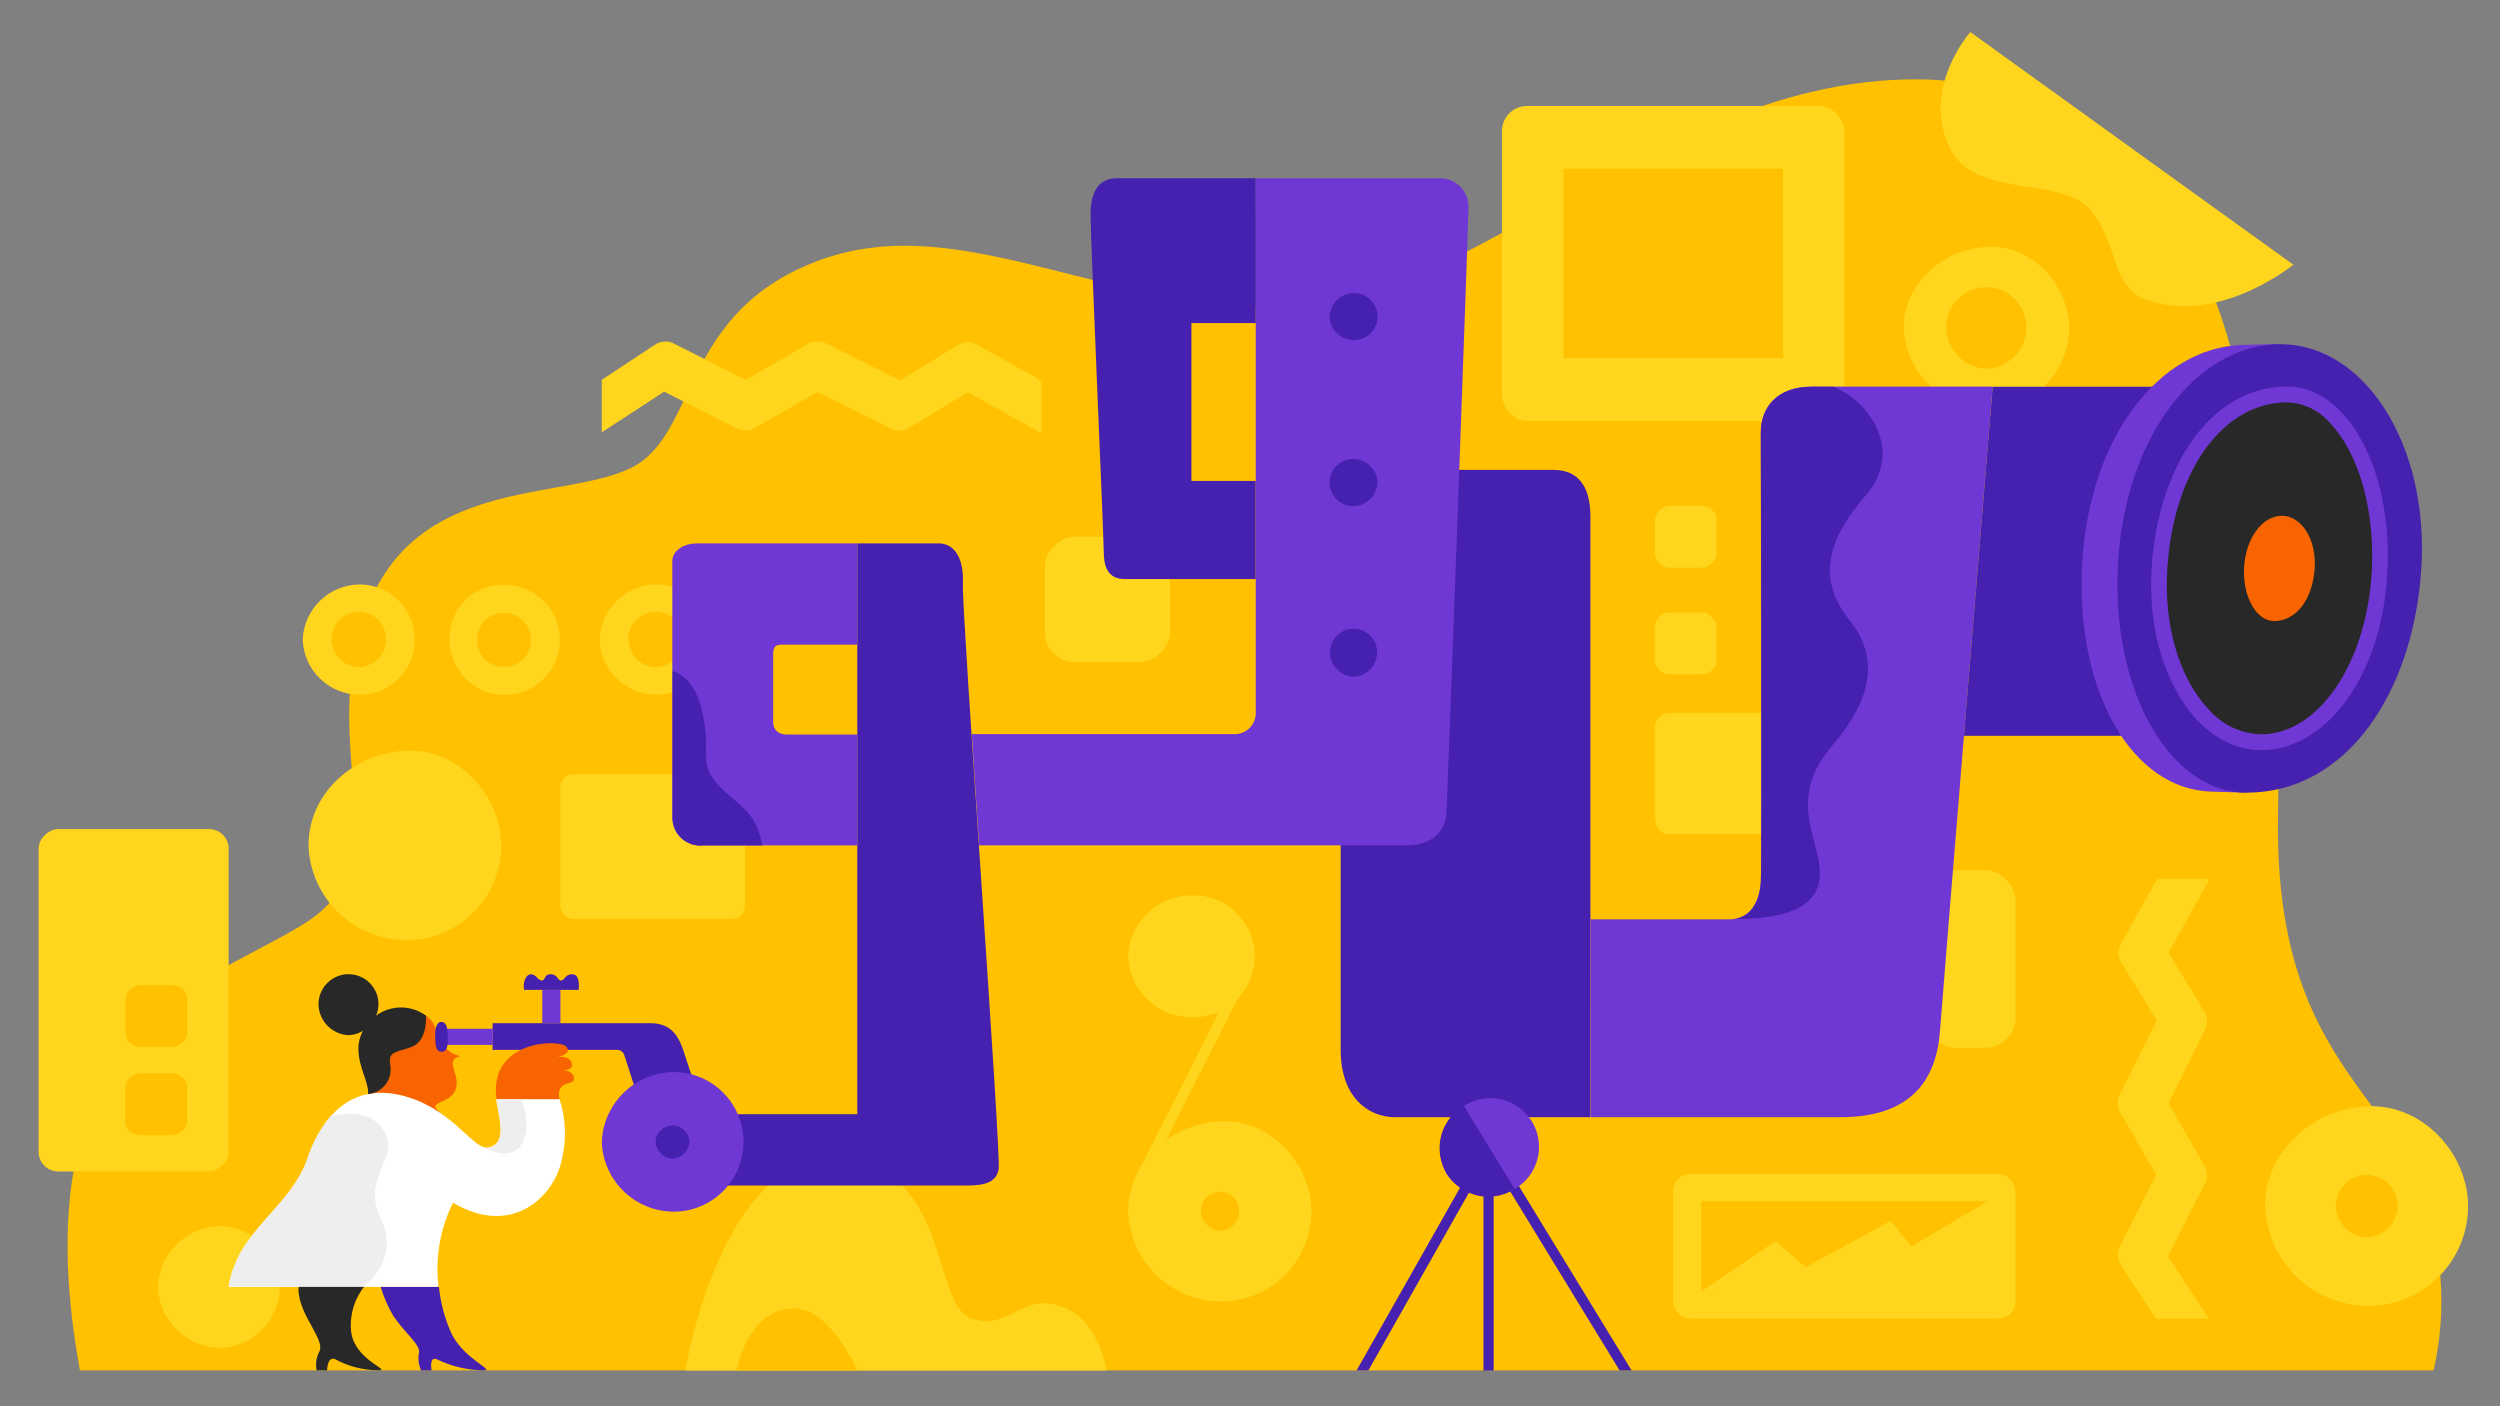 <?xml version="1.0" encoding="UTF-8" standalone="no" ?>
<!DOCTYPE svg PUBLIC "-//W3C//DTD SVG 1.1//EN" "http://www.w3.org/Graphics/SVG/1.1/DTD/svg11.dtd">
<svg xmlns="http://www.w3.org/2000/svg" xmlns:xlink="http://www.w3.org/1999/xlink" version="1.1" width="1280" height="720" viewBox="0 0 1280 720" xml:space="preserve">
<rect x="0" y="0" width="1280" height="720" fill="#808080" stroke="none"/>
<desc>Created with Fabric.js 4.2.0</desc>
<defs>
</defs>
<rect x="0" y="0" width="100%" height="100%" fill="transparent"></rect>
<g transform="matrix(1 0 0 1 640 360)" id="23d97cfe-8955-4a4e-83a9-aa0f23ad2bba"  >
<rect style="stroke: none; stroke-width: 1; stroke-dasharray: none; stroke-linecap: butt; stroke-dashoffset: 0; stroke-linejoin: miter; stroke-miterlimit: 4; fill: rgb(255,255,255); fill-opacity: 0; fill-rule: nonzero; opacity: 1;" vector-effect="non-scaling-stroke"  x="-640" y="-360" rx="0" ry="0" width="1280" height="720" />
</g>
<g transform="matrix(Infinity NaN NaN Infinity 0 0)" id="30458fd6-e5df-440e-8cc2-34cedd13443c"  >
</g>
<g transform="matrix(5.39 0 0 5.39 641.7 359.06)"  >
<g style="" vector-effect="non-scaling-stroke"   >
		<g transform="matrix(1 0 0 1 0.11 2.24)"  >
<path style="stroke: none; stroke-width: 1; stroke-dasharray: none; stroke-linecap: butt; stroke-dashoffset: 0; stroke-linejoin: miter; stroke-miterlimit: 4; fill: rgb(255,193,0); fill-rule: nonzero; opacity: 1;" vector-effect="non-scaling-stroke"  transform=" translate(-115, -65.02)" d="M 3.43 126.34 L 227 126.34 C 228.922 117.985 227.072 109.208 221.94 102.34 C 217.52 96.23 211.94 89.83 212.23 73.61 C 212.52 57.39 211.83 14.38 191.33 6.31 C 162.46 -5.06 138.15 24.36 119.76 25.31 C 101.37 26.26 87.45 15.97 73.89 20.81 C 60.33 25.65 62.26 37.49 55.72 40.64 C 49.18 43.79 35.14 41.37 30.54 54.44 C 25.94 67.51 34.06 77.8 25 83.73 C 16.18 89.48 -2.62 93.05 3.43 126.34 z" stroke-linecap="round" />
</g>
		<g transform="matrix(1 0 0 1 -26.47 31.26)"  >
<path style="stroke: none; stroke-width: 1; stroke-dasharray: none; stroke-linecap: butt; stroke-dashoffset: 0; stroke-linejoin: miter; stroke-miterlimit: 4; fill: rgb(255,214,29); fill-rule: nonzero; opacity: 1;" vector-effect="non-scaling-stroke"  transform=" translate(-88.42, -94.04)" d="M 103 87 C 103.118 83.773 105.77 81.218 109 81.22 C 111.124 81.132 113.126 82.215 114.214 84.041 C 115.303 85.867 115.303 88.143 114.214 89.969 C 113.126 91.795 111.124 92.878 109 92.79 C 105.767 92.792 103.113 90.231 103 87 z M 10.84 118.41 C 10.958 115.183 13.61 112.628 16.84 112.63 C 19.941 112.759 22.389 115.311 22.389 118.415 C 22.389 121.519 19.941 124.071 16.84 124.2 C 13.607 124.202 10.953 121.641 10.84 118.41 z M 25.14 76.47 C 25.14 71.47 29.48 67.67 34.45 67.47 C 39.42 67.27 43.45 71.8 43.45 76.47 C 43.45 81.441 39.421 85.47 34.45 85.47 C 29.429 85.468 25.312 81.488 25.14 76.47 z M 154.27 63.88 L 166 63.88 L 166 75.41 L 154.27 75.41 C 153.58 75.41 153.02 74.72 153.02 73.6 L 153.02 65.34 C 152.999 64.604 153.54 63.972 154.27 63.88 z M 103 111.22 C 103 106.49 107.12 102.85 111.85 102.67 C 116.58 102.49 120.41 106.78 120.41 111.23 C 120.41 113.5 119.508 115.678 117.903 117.283 C 116.298 118.888 114.12 119.79 111.85 119.79 C 107.072 119.787 103.156 115.996 103 111.22 z" stroke-linecap="round" />
</g>
		<g transform="matrix(1 0 0 1 -3.16 48.44)"  >
<path style="stroke: none; stroke-width: 1; stroke-dasharray: none; stroke-linecap: butt; stroke-dashoffset: 0; stroke-linejoin: miter; stroke-miterlimit: 4; fill: rgb(255,193,0); fill-rule: nonzero; opacity: 1;" vector-effect="non-scaling-stroke"  transform=" translate(-111.73, -111.22)" d="M 111.73 113.07 C 110.72 113.027 109.92 112.201 109.91 111.19 C 109.91 110.185 110.725 109.37 111.73 109.37 C 112.735 109.37 113.55 110.185 113.55 111.19 C 113.551 112.205 112.745 113.038 111.73 113.07 z" stroke-linecap="round" />
</g>
		<g transform="matrix(1 0 0 1 69.65 -35.48)"  >
<path style="stroke: none; stroke-width: 1; stroke-dasharray: none; stroke-linecap: butt; stroke-dashoffset: 0; stroke-linejoin: miter; stroke-miterlimit: 4; fill: rgb(255,214,29); fill-rule: nonzero; opacity: 1;" vector-effect="non-scaling-stroke"  transform=" translate(-184.54, -27.3)" d="M 176.68 27.32 C 176.68 23.06 180.4 19.78 184.68 19.61 C 188.96 19.44 192.39 23.32 192.39 27.32 C 192.382 29.365 191.562 31.323 190.111 32.763 C 188.659 34.203 186.695 35.008 184.65 35 C 180.365 34.987 176.851 31.601 176.68 27.32 z" stroke-linecap="round" />
</g>
		<g transform="matrix(1 0 0 1 69.63 -35.47)"  >
<path style="stroke: none; stroke-width: 1; stroke-dasharray: none; stroke-linecap: butt; stroke-dashoffset: 0; stroke-linejoin: miter; stroke-miterlimit: 4; fill: rgb(255,193,0); fill-rule: nonzero; opacity: 1;" vector-effect="non-scaling-stroke"  transform=" translate(-184.52, -27.31)" d="M 184.52 31.19 C 182.408 31.09 180.739 29.364 180.71 27.25 C 180.71 25.146 182.416 23.44 184.52 23.44 C 186.624 23.44 188.33 25.146 188.33 27.25 C 188.331 29.376 186.645 31.12 184.52 31.19 z" stroke-linecap="round" />
</g>
		<g transform="matrix(1 0 0 1 -84.98 -5.86)"  >
<path style="stroke: none; stroke-width: 1; stroke-dasharray: none; stroke-linecap: butt; stroke-dashoffset: 0; stroke-linejoin: miter; stroke-miterlimit: 4; fill: rgb(255,214,29); fill-rule: nonzero; opacity: 1;" vector-effect="non-scaling-stroke"  transform=" translate(-29.91, -56.92)" d="M 24.59 56.92 C 24.712 54.012 27.09 51.709 30 51.68 C 32.894 51.68 35.24 54.026 35.24 56.92 C 35.24 59.814 32.894 62.16 30 62.16 C 27.082 62.151 24.692 59.837 24.59 56.92 z" stroke-linecap="round" />
</g>
		<g transform="matrix(1 0 0 1 -84.97 -5.87)"  >
<path style="stroke: none; stroke-width: 1; stroke-dasharray: none; stroke-linecap: butt; stroke-dashoffset: 0; stroke-linejoin: miter; stroke-miterlimit: 4; fill: rgb(255,193,0); fill-rule: nonzero; opacity: 1;" vector-effect="non-scaling-stroke"  transform=" translate(-29.92, -56.91)" d="M 29.92 59.55 C 28.48 59.491 27.339 58.311 27.33 56.87 C 27.33 55.44 28.49 54.28 29.92 54.28 C 31.35 54.28 32.51 55.44 32.51 56.87 C 32.511 58.316 31.365 59.501 29.92 59.55 z" stroke-linecap="round" />
</g>
		<g transform="matrix(1 0 0 1 -71.11 -5.83)"  >
<path style="stroke: none; stroke-width: 1; stroke-dasharray: none; stroke-linecap: butt; stroke-dashoffset: 0; stroke-linejoin: miter; stroke-miterlimit: 4; fill: rgb(255,214,29); fill-rule: nonzero; opacity: 1;" vector-effect="non-scaling-stroke"  transform=" translate(-43.78, -56.95)" d="M 40 53.15 C 42.145 51.183 45.454 51.241 47.53 53.28 C 49.537 55.333 49.518 58.618 47.488 60.648 C 45.458 62.678 42.173 62.697 40.12 60.69 C 38.057 58.619 38.004 55.286 40 53.15 z" stroke-linecap="round" />
</g>
		<g transform="matrix(1 0 0 1 -71.17 -5.84)"  >
<path style="stroke: none; stroke-width: 1; stroke-dasharray: none; stroke-linecap: butt; stroke-dashoffset: 0; stroke-linejoin: miter; stroke-miterlimit: 4; fill: rgb(255,193,0); fill-rule: nonzero; opacity: 1;" vector-effect="non-scaling-stroke"  transform=" translate(-43.72, -56.94)" d="M 41.87 58.78 C 40.896 57.722 40.923 56.086 41.93 55.06 C 42.951 54.116 44.536 54.147 45.52 55.13 C 46.503 56.114 46.534 57.699 45.59 58.72 C 44.568 59.738 42.924 59.764 41.87 58.78 z" stroke-linecap="round" />
</g>
		<g transform="matrix(1 0 0 1 -56.78 -5.86)"  >
<path style="stroke: none; stroke-width: 1; stroke-dasharray: none; stroke-linecap: butt; stroke-dashoffset: 0; stroke-linejoin: miter; stroke-miterlimit: 4; fill: rgb(255,214,29); fill-rule: nonzero; opacity: 1;" vector-effect="non-scaling-stroke"  transform=" translate(-58.11, -56.92)" d="M 52.78 56.92 C 52.902 54.008 55.286 51.704 58.2 51.68 C 61.094 51.68 63.44 54.026 63.44 56.92 C 63.44 59.814 61.094 62.16 58.2 62.16 C 55.278 62.156 52.882 59.841 52.78 56.92 z" stroke-linecap="round" />
</g>
		<g transform="matrix(1 0 0 1 -56.78 -5.87)"  >
<path style="stroke: none; stroke-width: 1; stroke-dasharray: none; stroke-linecap: butt; stroke-dashoffset: 0; stroke-linejoin: miter; stroke-miterlimit: 4; fill: rgb(255,193,0); fill-rule: nonzero; opacity: 1;" vector-effect="non-scaling-stroke"  transform=" translate(-58.11, -56.91)" d="M 58.11 59.55 C 56.67 59.491 55.529 58.311 55.52 56.87 C 55.52 55.44 56.68 54.28 58.11 54.28 C 59.54 54.28 60.7 55.44 60.7 56.87 C 60.701 58.316 59.555 59.501 58.11 59.55 z" stroke-linecap="round" />
</g>
		<g transform="matrix(1 0 0 1 105.75 47.95)"  >
<path style="stroke: none; stroke-width: 1; stroke-dasharray: none; stroke-linecap: butt; stroke-dashoffset: 0; stroke-linejoin: miter; stroke-miterlimit: 4; fill: rgb(255,214,29); fill-rule: nonzero; opacity: 1;" vector-effect="non-scaling-stroke"  transform=" translate(-220.64, -110.73)" d="M 211 110.72 C 211 105.49 215.57 101.45 220.8 101.25 C 226.03 101.05 230.28 105.81 230.28 110.73 C 230.28 115.966 226.036 120.21 220.8 120.21 C 215.511 120.202 211.178 116.006 211 110.72 z" stroke-linecap="round" />
</g>
		<g transform="matrix(1 0 0 1 105.77 47.95)"  >
<path style="stroke: none; stroke-width: 1; stroke-dasharray: none; stroke-linecap: butt; stroke-dashoffset: 0; stroke-linejoin: miter; stroke-miterlimit: 4; fill: rgb(255,193,0); fill-rule: nonzero; opacity: 1;" vector-effect="non-scaling-stroke"  transform=" translate(-220.66, -110.73)" d="M 220.66 113.7 C 219.044 113.632 217.76 112.317 217.73 110.7 C 217.73 109.082 219.042 107.77 220.66 107.77 C 222.278 107.77 223.59 109.082 223.59 110.7 C 223.59 112.33 222.289 113.662 220.66 113.7 z" stroke-linecap="round" />
</g>
		<g transform="matrix(1 0 0 1 14.48 12.23)"  >
<path style="stroke: none; stroke-width: 1; stroke-dasharray: none; stroke-linecap: butt; stroke-dashoffset: 0; stroke-linejoin: miter; stroke-miterlimit: 4; fill: rgb(255,214,29); fill-rule: nonzero; opacity: 1;" vector-effect="non-scaling-stroke"  transform=" translate(-129.37, -75.01)" d="M 104.28 108.46 C 104.104 108.462 103.94 108.372 103.848 108.222 C 103.756 108.073 103.749 107.886 103.83 107.73 L 113.4 88.8 C 113.472 88.627 113.635 88.509 113.822 88.494 C 114.008 88.479 114.188 88.57 114.287 88.729 C 114.385 88.888 114.387 89.089 114.29 89.25 L 104.72 108.19 C 104.635 108.355 104.465 108.459 104.28 108.46 z M 200.65 121.43 L 197.3 116.35 C 196.956 115.827 196.918 115.159 197.2 114.6 L 200.65 107.76 L 197.2 101.76 C 196.928 101.247 196.928 100.633 197.2 100.12 L 200.7 93.12 L 197.32 87.55 C 197.004 87.006 197.004 86.334 197.32 85.79 L 200.74 79.66 L 205.74 79.66 L 201.83 86.66 L 205.24 92.27 C 205.548 92.781 205.575 93.415 205.31 93.95 L 201.83 100.95 L 205.27 106.95 C 205.546 107.465 205.546 108.085 205.27 108.6 L 201.78 115.51 L 205.69 121.44 z M 53 32.24 L 58.08 28.89 C 58.603 28.546 59.271 28.508 59.83 28.79 L 66.67 32.24 L 72.67 28.79 C 73.183 28.518 73.797 28.518 74.31 28.79 L 81.31 32.29 L 86.88 28.91 C 87.424 28.594 88.096 28.594 88.64 28.91 L 94.77 32.33 L 94.77 37.33 L 87.77 33.42 L 82.16 36.83 C 81.649 37.138 81.015 37.165 80.48 36.9 L 73.48 33.42 L 67.48 36.86 C 66.965 37.136 66.345 37.136 65.83 36.86 L 58.92 33.37 L 53 37.23 z" stroke-linecap="round" />
</g>
		<g transform="matrix(1 0 0 1 41.07 -5.5)"  >
<rect style="stroke: none; stroke-width: 1; stroke-dasharray: none; stroke-linecap: butt; stroke-dashoffset: 0; stroke-linejoin: miter; stroke-miterlimit: 4; fill: rgb(255,214,29); fill-rule: nonzero; opacity: 1;" vector-effect="non-scaling-stroke"  x="-2.94" y="-2.94" rx="1.4" ry="1.4" width="5.88" height="5.88" />
</g>
		<g transform="matrix(0 -1 1 0 41.08 -15.63)"  >
<rect style="stroke: none; stroke-width: 1; stroke-dasharray: none; stroke-linecap: butt; stroke-dashoffset: 0; stroke-linejoin: miter; stroke-miterlimit: 4; fill: rgb(255,214,29); fill-rule: nonzero; opacity: 1;" vector-effect="non-scaling-stroke"  x="-2.94" y="-2.94" rx="1.4" ry="1.4" width="5.88" height="5.88" />
</g>
		<g transform="matrix(0 -1 1 0 -13.86 -9.68)"  >
<rect style="stroke: none; stroke-width: 1; stroke-dasharray: none; stroke-linecap: butt; stroke-dashoffset: 0; stroke-linejoin: miter; stroke-miterlimit: 4; fill: rgb(255,214,29); fill-rule: nonzero; opacity: 1;" vector-effect="non-scaling-stroke"  x="-5.95" y="-5.95" rx="2.82" ry="2.82" width="11.9" height="11.9" />
</g>
		<g transform="matrix(1 0 0 1 68.13 24.48)"  >
<rect style="stroke: none; stroke-width: 1; stroke-dasharray: none; stroke-linecap: butt; stroke-dashoffset: 0; stroke-linejoin: miter; stroke-miterlimit: 4; fill: rgb(255,214,29); fill-rule: nonzero; opacity: 1;" vector-effect="non-scaling-stroke"  x="-4.27" y="-8.435" rx="2.85" ry="2.85" width="8.54" height="16.87" />
</g>
		<g transform="matrix(1 0 0 1 39.88 -41.59)"  >
<rect style="stroke: none; stroke-width: 1; stroke-dasharray: none; stroke-linecap: butt; stroke-dashoffset: 0; stroke-linejoin: miter; stroke-miterlimit: 4; fill: rgb(255,214,29); fill-rule: nonzero; opacity: 1;" vector-effect="non-scaling-stroke"  x="-16.26" y="-14.96" rx="2.39" ry="2.39" width="32.52" height="29.92" />
</g>
		<g transform="matrix(1 0 0 1 -57.05 13.81)"  >
<rect style="stroke: none; stroke-width: 1; stroke-dasharray: none; stroke-linecap: butt; stroke-dashoffset: 0; stroke-linejoin: miter; stroke-miterlimit: 4; fill: rgb(255,214,29); fill-rule: nonzero; opacity: 1;" vector-effect="non-scaling-stroke"  x="-8.775" y="-6.87" rx="1.22" ry="1.22" width="17.55" height="13.74" />
</g>
		<g transform="matrix(1 0 0 1 56.14 51.77)"  >
<rect style="stroke: none; stroke-width: 1; stroke-dasharray: none; stroke-linecap: butt; stroke-dashoffset: 0; stroke-linejoin: miter; stroke-miterlimit: 4; fill: rgb(255,214,29); fill-rule: nonzero; opacity: 1;" vector-effect="non-scaling-stroke"  x="-16.26" y="-6.87" rx="1.62" ry="1.62" width="32.52" height="13.74" />
</g>
		<g transform="matrix(1 0 0 1 56.14 51.78)"  >
<path style="stroke: none; stroke-width: 1; stroke-dasharray: none; stroke-linecap: butt; stroke-dashoffset: 0; stroke-linejoin: miter; stroke-miterlimit: 4; fill: rgb(255,193,0); fill-rule: nonzero; opacity: 1;" vector-effect="non-scaling-stroke"  transform=" translate(-171.03, -114.56)" d="M 157.43 110.27 L 184.63 110.27 L 184.63 118.84 L 157.43 118.84 z" stroke-linecap="round" />
</g>
		<g transform="matrix(1 0 0 1 56.62 52.22)"  >
<path style="stroke: none; stroke-width: 1; stroke-dasharray: none; stroke-linecap: butt; stroke-dashoffset: 0; stroke-linejoin: miter; stroke-miterlimit: 4; fill: rgb(255,214,29); fill-rule: nonzero; opacity: 1;" vector-effect="non-scaling-stroke"  transform=" translate(-171.51, -115)" d="M 157.43 118.84 L 164.48 114.06 L 167.35 116.53 L 175.43 112.14 L 177.41 114.56 L 184.63 110.27 L 185.59 119.74 L 157.43 118.84 z" stroke-linecap="round" />
</g>
		<g transform="matrix(1 0 0 1 39.89 -41.59)"  >
<path style="stroke: none; stroke-width: 1; stroke-dasharray: none; stroke-linecap: butt; stroke-dashoffset: 0; stroke-linejoin: miter; stroke-miterlimit: 4; fill: rgb(255,193,0); fill-rule: nonzero; opacity: 1;" vector-effect="non-scaling-stroke"  transform=" translate(-154.78, -21.19)" d="M 144.34 12.19 L 165.21 12.19 L 165.21 30.18 L 144.34 30.18 z" stroke-linecap="round" />
</g>
		<g transform="matrix(1 0 0 1 22.42 0)"  >
<path style="stroke: none; stroke-width: 1; stroke-dasharray: none; stroke-linecap: butt; stroke-dashoffset: 0; stroke-linejoin: miter; stroke-miterlimit: 4; fill: rgb(255,214,29); fill-rule: nonzero; opacity: 1;" vector-effect="non-scaling-stroke"  transform=" translate(-137.31, -62.78)" d="M 183 -0.79 C 183 -0.79 178.34 4.47 181 10.12 C 183.45 15.33 191.84 12.62 194.62 16.37 C 197.4 20.12 196.18 23.6 200.22 24.81 C 206.97 26.81 213.68 21.31 213.68 21.31 z M 60.93 126.34 C 60.93 126.34 64.26 105.87 75.24 106.22 C 86.22 106.57 84.24 120.22 88.16 121.43 C 92.08 122.64 93.04 118.33 97.56 120.68 C 100.17 122.03 100.99 126.34 100.99 126.34 z" stroke-linecap="round" />
</g>
		<g transform="matrix(1 0 0 1 -43.34 60.62)"  >
<path style="stroke: none; stroke-width: 1; stroke-dasharray: none; stroke-linecap: butt; stroke-dashoffset: 0; stroke-linejoin: miter; stroke-miterlimit: 4; fill: rgb(255,193,0); fill-rule: nonzero; opacity: 1;" vector-effect="non-scaling-stroke"  transform=" translate(-71.55, -123.4)" d="M 65.82 126.34 C 65.82 126.34 66.82 120.45 71.28 120.45 C 74.7 120.45 77.28 126.34 77.28 126.34 z" stroke-linecap="round" />
</g>
		<g transform="matrix(0 1 -1 0 -106.36 28.4)"  >
<rect style="stroke: none; stroke-width: 1; stroke-dasharray: none; stroke-linecap: butt; stroke-dashoffset: 0; stroke-linejoin: miter; stroke-miterlimit: 4; fill: rgb(255,214,29); fill-rule: nonzero; opacity: 1;" vector-effect="non-scaling-stroke"  x="-16.26" y="-9.025" rx="1.86" ry="1.86" width="32.52" height="18.05" />
</g>
		<g transform="matrix(0 -1 1 0 -104.22 38.28)"  >
<rect style="stroke: none; stroke-width: 1; stroke-dasharray: none; stroke-linecap: butt; stroke-dashoffset: 0; stroke-linejoin: miter; stroke-miterlimit: 4; fill: rgb(255,193,0); fill-rule: nonzero; opacity: 1;" vector-effect="non-scaling-stroke"  x="-2.94" y="-2.94" rx="1.4" ry="1.4" width="5.88" height="5.88" />
</g>
		<g transform="matrix(0 -1 1 0 -104.21 29.9)"  >
<rect style="stroke: none; stroke-width: 1; stroke-dasharray: none; stroke-linecap: butt; stroke-dashoffset: 0; stroke-linejoin: miter; stroke-miterlimit: 4; fill: rgb(255,193,0); fill-rule: nonzero; opacity: 1;" vector-effect="non-scaling-stroke"  x="-2.94" y="-2.94" rx="1.4" ry="1.4" width="5.88" height="5.88" />
</g>
		<g transform="matrix(1 0 0 1 -39.67 15.5)"  >
<path style="stroke: none; stroke-width: 1; stroke-dasharray: none; stroke-linecap: butt; stroke-dashoffset: 0; stroke-linejoin: miter; stroke-miterlimit: 4; fill: rgb(70,32,174); fill-rule: nonzero; opacity: 1;" vector-effect="non-scaling-stroke"  transform=" translate(-75.22, -78.28)" d="M 59.72 102 L 77.27 102 L 77.27 47.78 L 85 47.78 C 86.45 47.78 87.42 49.11 87.3 51.65 C 87.18 54.19 90.94 105.65 90.7 107.21 C 90.46 108.77 88.76 108.78 87.31 108.78 L 59.72 108.78 z" stroke-linecap="round" />
</g>
		<g transform="matrix(1 0 0 1 -46.41 -0.65)"  >
<path style="stroke: none; stroke-width: 1; stroke-dasharray: none; stroke-linecap: butt; stroke-dashoffset: 0; stroke-linejoin: miter; stroke-miterlimit: 4; fill: rgb(111,56,212); fill-rule: nonzero; opacity: 1;" vector-effect="non-scaling-stroke"  transform=" translate(-68.48, -62.13)" d="M 77.27 47.78 L 62 47.78 C 60.91 47.78 59.7 48.39 59.7 49.47 L 59.7 73.73 C 59.667 74.497 59.969 75.24 60.528 75.766 C 61.087 76.292 61.847 76.549 62.61 76.47 L 77.27 76.47 L 77.27 65.94 L 70.62 65.94 C 69.77 65.94 69.28 65.5 69.28 64.73 L 69.28 58.4 C 69.28 57.92 69.28 57.4 70.05 57.4 L 77.27 57.4 z" stroke-linecap="round" />
</g>
		<g transform="matrix(1 0 0 1 20.16 8.76)"  >
<path style="stroke: none; stroke-width: 1; stroke-dasharray: none; stroke-linecap: butt; stroke-dashoffset: 0; stroke-linejoin: miter; stroke-miterlimit: 4; fill: rgb(70,32,174); fill-rule: nonzero; opacity: 1;" vector-effect="non-scaling-stroke"  transform=" translate(-135.05, -71.54)" d="M 123.19 40.8 L 143.4 40.8 C 145.66 40.8 146.91 42.25 146.91 45.24 L 146.91 102.29 L 128.38 102.29 C 125.7 102.29 123.19 100.29 123.19 95.91 z" stroke-linecap="round" />
</g>
		<g transform="matrix(1 0 0 1 -3.15 -18)"  >
<path style="stroke: none; stroke-width: 1; stroke-dasharray: none; stroke-linecap: butt; stroke-dashoffset: 0; stroke-linejoin: miter; stroke-miterlimit: 4; fill: rgb(111,56,212); fill-rule: nonzero; opacity: 1;" vector-effect="non-scaling-stroke"  transform=" translate(-111.74, -44.78)" d="M 88.15 65.9 L 113 65.9 C 113.571 65.935 114.129 65.725 114.534 65.321 C 114.939 64.918 115.153 64.361 115.12 63.79 L 115.12 13.1 L 132.73 13.1 C 134.192 13.149 135.347 14.357 135.33 15.82 C 135.33 17.21 133.33 71.82 133.25 73.07 C 133.25 74.69 132.32 76.46 129.42 76.46 L 88.84 76.46 z" stroke-linecap="round" />
</g>
		<g transform="matrix(1 0 0 1 -7.62 -30.65)"  >
<path style="stroke: none; stroke-width: 1; stroke-dasharray: none; stroke-linecap: butt; stroke-dashoffset: 0; stroke-linejoin: miter; stroke-miterlimit: 4; fill: rgb(70,32,174); fill-rule: nonzero; opacity: 1;" vector-effect="non-scaling-stroke"  transform=" translate(-107.26, -32.13)" d="M 115.1 13.1 L 101.92 13.1 C 100.47 13.1 99.42 14.01 99.42 16.51 C 99.42 19.01 100.67 47.01 100.67 48.51 C 100.67 50.01 101.07 51.17 102.67 51.17 L 115.1 51.17 L 115.1 41.85 L 109 41.85 L 109 26.85 L 115.11 26.85 z" stroke-linecap="round" />
</g>
		<g transform="matrix(1 0 0 1 51.12 4.81)"  >
<path style="stroke: none; stroke-width: 1; stroke-dasharray: none; stroke-linecap: butt; stroke-dashoffset: 0; stroke-linejoin: miter; stroke-miterlimit: 4; fill: rgb(111,56,212); fill-rule: nonzero; opacity: 1;" vector-effect="non-scaling-stroke"  transform=" translate(-166.01, -67.59)" d="M 146.91 83.49 L 160.18 83.49 C 162 83.49 162.96 81.92 163.09 79.98 C 163.22 78.04 163.09 39.55 163.09 37.25 C 163.09 34.95 164.54 32.89 167.93 32.89 L 185.12 32.89 C 185.12 32.89 180.26 91.89 180.12 94.05 C 179.79 98.62 177.5 102.29 170.63 102.29 L 146.93 102.29 z" stroke-linecap="round" />
</g>
		<g transform="matrix(1 0 0 1 76.43 -13.3)"  >
<path style="stroke: none; stroke-width: 1; stroke-dasharray: none; stroke-linecap: butt; stroke-dashoffset: 0; stroke-linejoin: miter; stroke-miterlimit: 4; fill: rgb(70,32,174); fill-rule: nonzero; opacity: 1;" vector-effect="non-scaling-stroke"  transform=" translate(-191.32, -49.48)" d="M 182.39 66.06 L 200.25 66.06 L 200.25 32.9 L 185.12 32.9 L 182.39 66.06 z" stroke-linecap="round" />
</g>
		<g transform="matrix(1 0 0 1 88.75 -12.63)"  >
<path style="stroke: none; stroke-width: 1; stroke-dasharray: none; stroke-linecap: butt; stroke-dashoffset: 0; stroke-linejoin: miter; stroke-miterlimit: 4; fill: rgb(111,56,212); fill-rule: nonzero; opacity: 1;" vector-effect="non-scaling-stroke"  transform=" translate(-203.64, -50.16)" d="M 193.6 50.16 C 194.14 37.73 200.98 29.16 208.82 28.94 L 212.47 28.85 C 211.92 37.53 217.26 62.07 209.24 71.46 C 209.24 71.46 208.42 71.46 205.86 71.37 C 198.34 71.13 193.09 61.92 193.6 50.16 z" stroke-linecap="round" />
</g>
		<g transform="matrix(1 0 0 1 60.41 14.82)"  >
<path style="stroke: none; stroke-width: 1; stroke-dasharray: none; stroke-linecap: butt; stroke-dashoffset: 0; stroke-linejoin: miter; stroke-miterlimit: 4; fill: rgb(70,32,174); fill-rule: nonzero; opacity: 1;" vector-effect="non-scaling-stroke"  transform=" translate(-175.3, -77.6)" d="M 125.82 126.34 L 124.7 126.34 L 135.81 106.72 L 136.65 107.2 L 125.82 126.34 z M 136.75 107.44 L 137.72 107.44 L 137.72 126.35 L 136.75 126.35 z M 149.68 126.34 L 138.28 107.69 L 139.11 107.18 L 150.82 126.34 L 149.68 126.34 z M 197 50.16 C 197.54 37.73 204.51 28.86 212.47 28.86 C 220.43 28.86 226.59 38.38 225.84 50.16 C 225.09 61.94 218.76 71.46 209.24 71.46 C 202 71.47 196.49 61.92 197 50.16 z" stroke-linecap="round" />
</g>
		<g transform="matrix(1 0 0 1 96.54 -12.64)"  >
<path style="stroke: none; stroke-width: 1; stroke-dasharray: none; stroke-linecap: butt; stroke-dashoffset: 0; stroke-linejoin: miter; stroke-miterlimit: 4; fill: rgb(40,40,40); fill-rule: nonzero; opacity: 1;" vector-effect="non-scaling-stroke"  transform=" translate(-211.43, -50.14)" d="M 210.63 66.68 C 208.482 66.611 206.462 65.638 205.07 64 C 202.16 60.91 200.63 55.73 200.97 50.16 C 201.57 40.41 206.57 33.6 213.14 33.6 C 214.898 33.66 216.552 34.446 217.71 35.77 C 220.55 38.77 222.16 44.22 221.92 50.08 C 221.54 59.41 216.58 66.68 210.63 66.68 z" stroke-linecap="round" />
</g>
		<g transform="matrix(1 0 0 1 96.52 -12.63)"  >
<path style="stroke: none; stroke-width: 1; stroke-dasharray: none; stroke-linecap: butt; stroke-dashoffset: 0; stroke-linejoin: miter; stroke-miterlimit: 4; fill: rgb(111,56,212); fill-rule: nonzero; opacity: 1;" vector-effect="non-scaling-stroke"  transform=" translate(-211.41, -50.15)" d="M 213.15 34.39 C 214.695 34.452 216.144 35.155 217.15 36.33 C 219.85 39.15 221.39 44.42 221.15 50.09 C 220.78 58.97 216.15 65.92 210.61 65.92 C 208.681 65.856 206.867 64.985 205.61 63.52 C 202.84 60.57 201.38 55.61 201.71 50.24 C 202.28 40.9 206.98 34.38 213.14 34.38 M 213.14 32.88 C 205.73 32.88 200.8 40.63 200.22 50.15 C 199.64 59.67 204.43 67.42 210.63 67.42 C 216.83 67.42 222.25 60.22 222.63 50.15 C 223.03 40.62 218.75 32.88 213.1 32.88 z" stroke-linecap="round" />
</g>
		<g transform="matrix(1 0 0 1 97.47 -12.62)"  >
<path style="stroke: none; stroke-width: 1; stroke-dasharray: none; stroke-linecap: butt; stroke-dashoffset: 0; stroke-linejoin: miter; stroke-miterlimit: 4; fill: rgb(248,101,0); fill-rule: nonzero; opacity: 1;" vector-effect="non-scaling-stroke"  transform=" translate(-212.36, -50.16)" d="M 209 50.16 C 209.13 47.27 210.75 45.16 212.6 45.16 C 214.45 45.16 215.89 47.38 215.71 50.16 C 215.53 52.94 214.06 55.16 211.84 55.16 C 210.17 55.13 208.89 52.9 209 50.16 z" stroke-linecap="round" />
</g>
		<g transform="matrix(1 0 0 1 22.44 42.36)"  >
<path style="stroke: none; stroke-width: 1; stroke-dasharray: none; stroke-linecap: butt; stroke-dashoffset: 0; stroke-linejoin: miter; stroke-miterlimit: 4; fill: rgb(111,56,212); fill-rule: nonzero; opacity: 1;" vector-effect="non-scaling-stroke"  transform=" translate(-137.33, -105.14)" d="M 133.23 107.65 C 131.985 105.404 132.719 102.576 134.9 101.22 C 136.309 100.31 138.101 100.235 139.581 101.025 C 141.061 101.815 141.997 103.344 142.025 105.022 C 142.054 106.699 141.172 108.26 139.72 109.1 C 137.52 110.447 134.648 109.806 133.23 107.65 z" stroke-linecap="round" />
</g>
		<g transform="matrix(1 0 0 1 -23.72 4.14)"  >
<path style="stroke: none; stroke-width: 1; stroke-dasharray: none; stroke-linecap: butt; stroke-dashoffset: 0; stroke-linejoin: miter; stroke-miterlimit: 4; fill: rgb(70,32,174); fill-rule: nonzero; opacity: 1;" vector-effect="non-scaling-stroke"  transform=" translate(-91.17, -66.92)" d="M 139.71 109.1 C 138.301 110.01 136.509 110.085 135.029 109.295 C 133.549 108.505 132.613 106.976 132.585 105.298 C 132.556 103.621 133.438 102.06 134.89 101.22 M 42.63 93.36 L 57.63 93.36 C 59.42 93.36 60.2 94.36 60.71 95.84 C 61.02 96.74 61.94 99.6 61.94 99.6 L 56.43 100.39 L 55.14 96.39 C 55.045 96.094 54.771 95.892 54.46 95.89 L 42.63 95.89 z M 124.41 60.45 C 123.165 60.397 122.18 59.377 122.17 58.13 C 122.17 56.893 123.173 55.89 124.41 55.89 C 125.647 55.89 126.65 56.893 126.65 58.13 C 126.651 59.381 125.66 60.407 124.41 60.45 z M 126.69 42 C 126.637 43.245 125.617 44.23 124.37 44.24 C 123.57 44.24 122.83 43.813 122.43 43.12 C 122.03 42.427 122.03 41.573 122.43 40.88 C 122.83 40.187 123.57 39.76 124.37 39.76 C 125.621 39.759 126.647 40.75 126.69 42 z M 122.13 26.26 C 122.173 25.007 123.196 24.01 124.45 24 C 125.687 24 126.69 25.003 126.69 26.24 C 126.69 27.477 125.687 28.48 124.45 28.48 C 123.207 28.481 122.184 27.502 122.13 26.26 z" stroke-linecap="round" />
</g>
		<g transform="matrix(1 0 0 1 -55.16 41.85)"  >
<path style="stroke: none; stroke-width: 1; stroke-dasharray: none; stroke-linecap: butt; stroke-dashoffset: 0; stroke-linejoin: miter; stroke-miterlimit: 4; fill: rgb(111,56,212); fill-rule: nonzero; opacity: 1;" vector-effect="non-scaling-stroke"  transform=" translate(-59.73, -104.63)" d="M 53 104.59 C 53.174 100.932 56.168 98.043 59.83 98 C 63.492 98 66.46 100.968 66.46 104.63 C 66.46 108.292 63.492 111.26 59.83 111.26 C 56.126 111.245 53.103 108.293 53 104.59 z" stroke-linecap="round" />
</g>
		<g transform="matrix(1 0 0 1 -55.17 41.87)"  >
<path style="stroke: none; stroke-width: 1; stroke-dasharray: none; stroke-linecap: butt; stroke-dashoffset: 0; stroke-linejoin: miter; stroke-miterlimit: 4; fill: rgb(70,32,174); fill-rule: nonzero; opacity: 1;" vector-effect="non-scaling-stroke"  transform=" translate(-59.72, -104.65)" d="M 59.72 106.22 C 58.827 106.183 58.12 105.453 58.11 104.56 C 58.176 103.723 58.875 103.077 59.715 103.077 C 60.555 103.077 61.254 103.723 61.32 104.56 C 61.321 105.454 60.613 106.188 59.72 106.22 z" stroke-linecap="round" />
</g>
		<g transform="matrix(1 0 0 1 -85.95 28.82)"  >
<path style="stroke: none; stroke-width: 1; stroke-dasharray: none; stroke-linecap: butt; stroke-dashoffset: 0; stroke-linejoin: miter; stroke-miterlimit: 4; fill: rgb(40,40,40); fill-rule: nonzero; opacity: 1;" vector-effect="non-scaling-stroke"  transform=" translate(-28.94, -91.6)" d="M 28.94 94.5 C 27.361 94.421 26.114 93.131 26.09 91.55 C 26.09 90.532 26.633 89.591 27.515 89.082 C 28.397 88.573 29.483 88.573 30.365 89.082 C 31.247 89.591 31.79 90.532 31.79 91.55 C 31.766 93.131 30.519 94.421 28.94 94.5 z" stroke-linecap="round" />
</g>
		<g transform="matrix(1 0 0 1 -80.27 34.67)"  >
<path style="stroke: none; stroke-width: 1; stroke-dasharray: none; stroke-linecap: butt; stroke-dashoffset: 0; stroke-linejoin: miter; stroke-miterlimit: 4; fill: rgb(248,101,0); fill-rule: nonzero; opacity: 1;" vector-effect="non-scaling-stroke"  transform=" translate(-34.62, -97.45)" d="M 29.69 102.24 C 29.69 102.24 30.45 101.99 30.86 99.97 C 31.18 98.35 28.86 92.55 33.92 92.22 C 38.6 91.92 36.23 95.6 39.54 96.49 C 38.11 96.87 39.35 97.96 39.21 99.23 C 38.99 101.23 36.06 100.58 37.7 101.92 C 39.56 103.45 29.69 102.24 29.69 102.24 z" stroke-linecap="round" />
</g>
		<g transform="matrix(1 0 0 1 -81.36 46.41)"  >
<path style="stroke: none; stroke-width: 1; stroke-dasharray: none; stroke-linecap: butt; stroke-dashoffset: 0; stroke-linejoin: miter; stroke-miterlimit: 4; fill: rgb(255,255,255); fill-rule: nonzero; opacity: 1;" vector-effect="non-scaling-stroke"  transform=" translate(-33.53, -109.19)" d="M 34.58 100.38 C 30.08 98.99 26.79 101.17 25.06 106.22 C 23.43 110.96 18.44 113 17.56 118.41 L 37.49 118.41 C 37.16 115.666 37.64 112.885 38.87 110.41 C 44.44 113.72 48.49 109.87 49.21 106.28 C 49.668 104.378 49.584 102.387 48.97 100.53 L 43 100.53 C 43 101.68 44.27 104.71 42.27 105.15 C 40.85 105.51 39.08 101.77 34.58 100.38 z" stroke-linecap="round" />
</g>
		<g transform="matrix(1 0 0 1 -74.6 31.88)"  >
<path style="stroke: none; stroke-width: 1; stroke-dasharray: none; stroke-linecap: butt; stroke-dashoffset: 0; stroke-linejoin: miter; stroke-miterlimit: 4; fill: rgb(111,56,212); fill-rule: nonzero; opacity: 1;" vector-effect="non-scaling-stroke"  transform=" translate(-40.29, -94.66)" d="M 37.94 93.89 L 42.64 93.89 L 42.64 95.42 L 37.94 95.42 z" stroke-linecap="round" />
</g>
		<g transform="matrix(1 0 0 1 -86.76 59.59)"  >
<path style="stroke: none; stroke-width: 1; stroke-dasharray: none; stroke-linecap: butt; stroke-dashoffset: 0; stroke-linejoin: miter; stroke-miterlimit: 4; fill: rgb(40,40,40); fill-rule: nonzero; opacity: 1;" vector-effect="non-scaling-stroke"  transform=" translate(-28.13, -122.38)" d="M 24.21 118.41 C 24.21 118.41 23.98 119.41 25.04 121.41 C 26.04 123.27 26.52 123.96 26.11 124.69 C 25.87 125.205 25.8 125.783 25.91 126.34 L 26.91 126.34 C 26.91 126.34 26.91 125.09 27.6 125.25 C 28.886 125.961 30.331 126.335 31.8 126.34 C 33.02 126.34 29.69 125.42 29.22 122.87 C 28.994 121.282 29.427 119.67 30.42 118.41 z" stroke-linecap="round" />
</g>
		<g transform="matrix(1 0 0 1 -77.88 47.01)"  >
<path style="stroke: none; stroke-width: 1; stroke-dasharray: none; stroke-linecap: butt; stroke-dashoffset: 0; stroke-linejoin: miter; stroke-miterlimit: 4; fill: rgb(70,32,174); fill-rule: nonzero; opacity: 1;" vector-effect="non-scaling-stroke"  transform=" translate(-37.01, -109.79)" d="M 37.77 96.07 C 37.24 96.07 37.18 95.4 37.17 94.63 C 37.16 93.86 37.29 93.24 37.77 93.24 C 38.25 93.24 38.37 93.86 38.37 94.63 C 38.37 95.4 38.38 96.07 37.77 96.07 z M 32 118.41 C 32.284 119.381 32.691 120.312 33.21 121.18 C 34.27 122.77 35.85 123.96 35.63 124.69 C 35.528 125.248 35.601 125.825 35.84 126.34 L 36.84 126.34 C 36.84 126.34 36.57 125.09 37.26 125.25 C 38.652 125.938 40.178 126.31 41.73 126.34 C 42.95 126.34 39.97 125.34 38.73 122.86 C 38.094 121.451 37.688 119.948 37.53 118.41 z" stroke-linecap="round" />
</g>
		<g transform="matrix(1 0 0 1 -81.79 33.2)"  >
<path style="stroke: none; stroke-width: 1; stroke-dasharray: none; stroke-linecap: butt; stroke-dashoffset: 0; stroke-linejoin: miter; stroke-miterlimit: 4; fill: rgb(40,40,40); fill-rule: nonzero; opacity: 1;" vector-effect="non-scaling-stroke"  transform=" translate(-33.1, -95.98)" d="M 36.31 92.65 C 36.31 92.65 36.46 95 35 95.58 C 33.54 96.16 32.68 95.97 32.9 97.27 C 33.034 97.928 32.881 98.611 32.48 99.149 C 32.079 99.687 31.468 100.029 30.8 100.09 C 30.97 98.6 28.65 95.94 30.8 93.37 C 32.143 91.685 34.579 91.367 36.31 92.65 z" stroke-linecap="round" />
</g>
		<g transform="matrix(1 0 0 1 -68.24 35.14)"  >
<path style="stroke: none; stroke-width: 1; stroke-dasharray: none; stroke-linecap: butt; stroke-dashoffset: 0; stroke-linejoin: miter; stroke-miterlimit: 4; fill: rgb(248,101,0); fill-rule: nonzero; opacity: 1;" vector-effect="non-scaling-stroke"  transform=" translate(-46.65, -97.92)" d="M 43 100.58 C 42.21 94.95 49 94.84 49.63 95.58 C 50.26 96.32 48.75 96.58 48.75 96.58 C 48.75 96.58 49.89 96.36 50.15 97.14 C 50.41 97.92 49.08 97.82 49.08 97.82 C 49.08 97.82 50.15 97.74 50.34 98.46 C 50.61 99.46 48.61 98.53 48.98 100.58 z" stroke-linecap="round" />
</g>
		<g transform="matrix(1 0 0 1 -89.76 47.38)"  >
<path style="stroke: none; stroke-width: 1; stroke-dasharray: none; stroke-linecap: butt; stroke-dashoffset: 0; stroke-linejoin: miter; stroke-miterlimit: 4; fill: rgb(238,238,238); fill-rule: nonzero; opacity: 1;" vector-effect="non-scaling-stroke"  transform=" translate(-25.13, -110.16)" d="M 32 111.93 C 29.91 107.7 34.6 105.76 31.79 102.93 C 30.61 101.76 28.79 101.84 27.26 102.17 C 26.271 103.347 25.52 104.706 25.05 106.17 C 23.42 110.91 18.43 112.95 17.55 118.36 L 30.38 118.36 C 30.38 118.36 33.94 115.85 32 111.93 z" stroke-linecap="round" />
</g>
		<g transform="matrix(1 0 0 1 2.31 -4.6)"  >
<path style="stroke: none; stroke-width: 1; stroke-dasharray: none; stroke-linecap: butt; stroke-dashoffset: 0; stroke-linejoin: miter; stroke-miterlimit: 4; fill: rgb(70,32,174); fill-rule: nonzero; opacity: 1;" vector-effect="non-scaling-stroke"  transform=" translate(-117.2, -58.18)" d="M 168.57 77.83 C 167.93 74.61 166.12 71.38 169.91 66.95 C 173.7 62.52 174.35 58.64 171.56 55.13 C 168.77 51.62 168.86 48.07 173.06 43.23 C 176.71 39.02 173.46 34.31 170 32.9 L 167.94 32.9 C 164.55 32.9 163.1 34.96 163.1 37.26 C 163.1 39.56 163.22 78.05 163.1 79.99 C 162.98 81.93 162.1 83.26 160.56 83.46 L 160.62 83.46 C 167.34 83.46 169.26 81.34 168.57 77.83 z M 63.72 70.34 C 62.22 68.56 63.48 67.27 62.43 63.34 C 61.8 60.97 60.59 60.17 59.73 59.91 L 59.73 73.73 C 59.697 74.497 59.999 75.24 60.558 75.766 C 61.117 76.292 61.877 76.549 62.64 76.47 L 68.25 76.47 C 67.63 72.92 65.65 72.63 63.72 70.34 z" stroke-linecap="round" />
</g>
		<g transform="matrix(1 0 0 1 -71.15 40.37)"  >
<path style="stroke: none; stroke-width: 1; stroke-dasharray: none; stroke-linecap: butt; stroke-dashoffset: 0; stroke-linejoin: miter; stroke-miterlimit: 4; fill: rgb(238,238,238); fill-rule: nonzero; opacity: 1;" vector-effect="non-scaling-stroke"  transform=" translate(-43.74, -103.15)" d="M 45.29 100.58 L 43 100.58 C 43 101.73 44.27 104.76 42.27 105.2 C 42.055 105.236 41.833 105.201 41.64 105.1 C 46 107.39 46.46 102.87 45.29 100.58 z" stroke-linecap="round" />
</g>
		<g transform="matrix(1 0 0 1 -66.68 28.99)"  >
<path style="stroke: none; stroke-width: 1; stroke-dasharray: none; stroke-linecap: butt; stroke-dashoffset: 0; stroke-linejoin: miter; stroke-miterlimit: 4; fill: rgb(111,56,212); fill-rule: nonzero; opacity: 1;" vector-effect="non-scaling-stroke"  transform=" translate(-48.21, -91.78)" d="M 47.35 90.19 L 49.07 90.19 L 49.07 93.36 L 47.35 93.36 z" stroke-linecap="round" />
</g>
		<g transform="matrix(1 0 0 1 -66.69 26.67)"  >
<path style="stroke: none; stroke-width: 1; stroke-dasharray: none; stroke-linecap: butt; stroke-dashoffset: 0; stroke-linejoin: miter; stroke-miterlimit: 4; fill: rgb(70,32,174); fill-rule: nonzero; opacity: 1;" vector-effect="non-scaling-stroke"  transform=" translate(-48.2, -89.45)" d="M 45.63 90.19 L 50.8 90.19 C 50.8 90.19 51 88.72 50.23 88.71 C 49.46 88.7 49.53 89.25 49.16 89.3 C 48.79 89.35 48.84 88.72 48.16 88.71 C 47.48 88.7 47.67 89.3 47.3 89.3 C 46.93 89.3 46.75 88.72 46.3 88.71 C 45.69 88.7 45.48 89.71 45.63 90.19 z" stroke-linecap="round" />
</g>
</g>
</g>
</svg>
